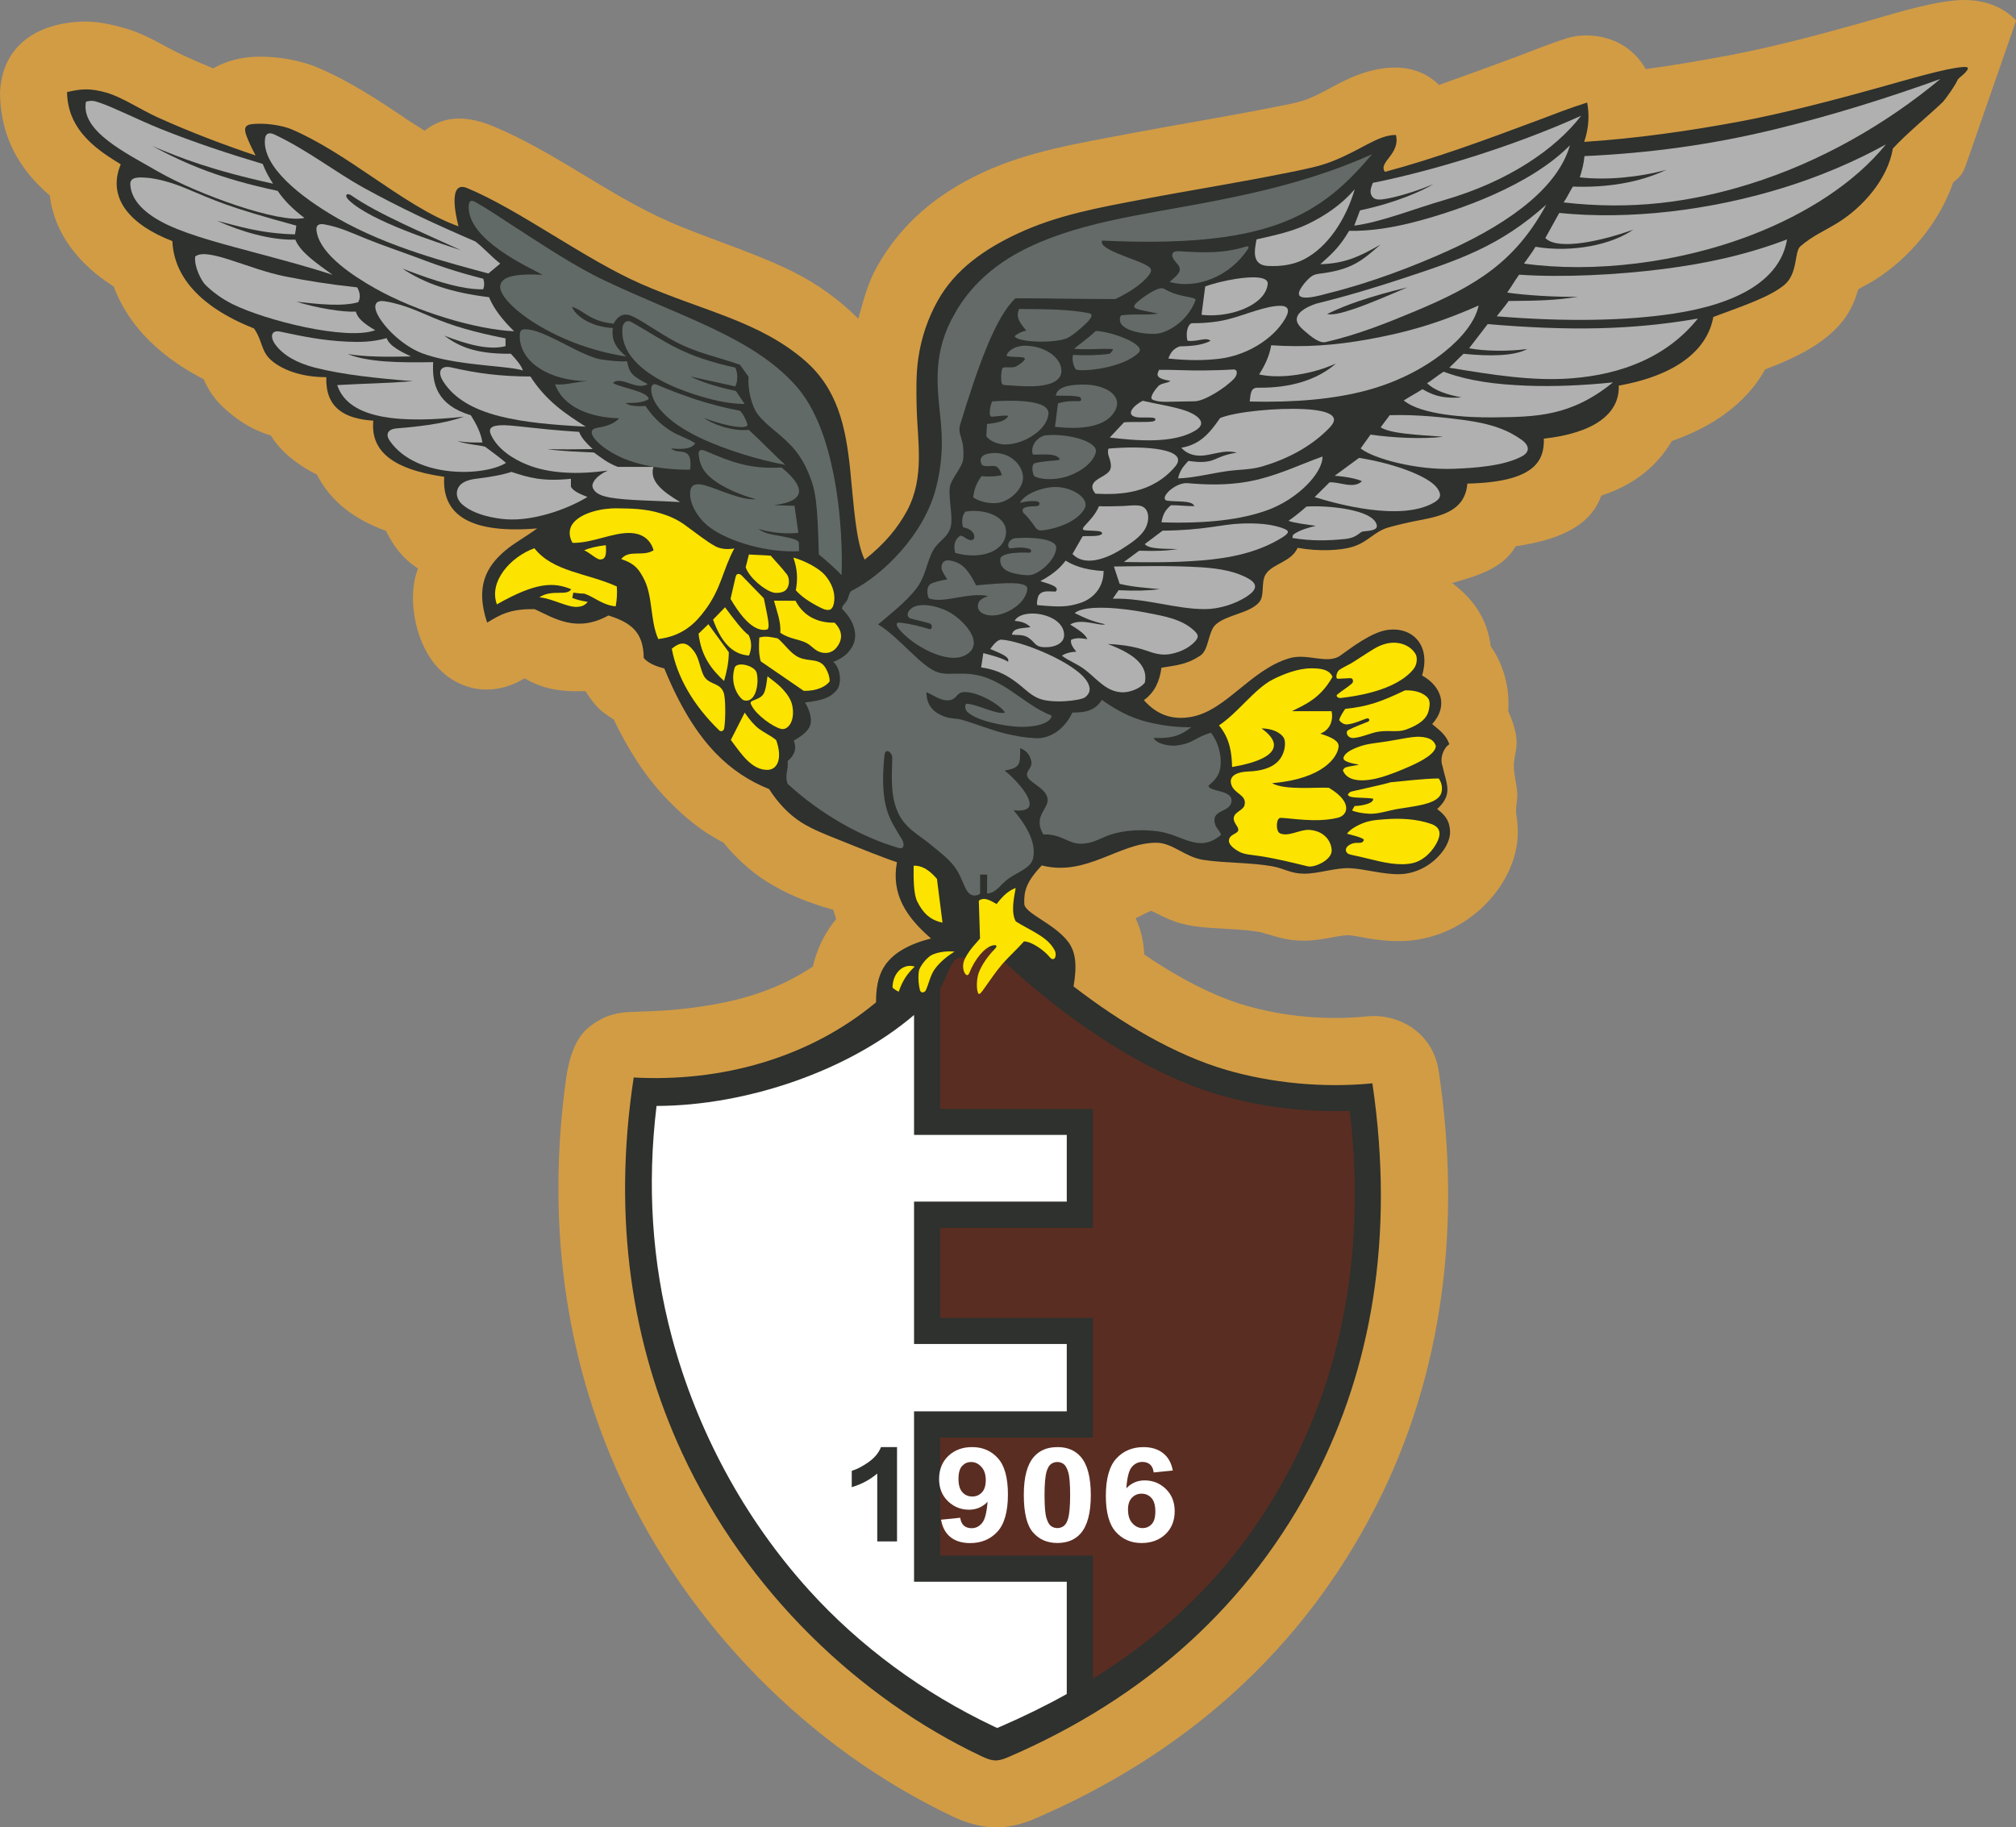 <?xml version="1.0" encoding="UTF-8"?>
<svg id="Layer_2" data-name="Layer 2" xmlns="http://www.w3.org/2000/svg" viewBox="0 0 425.19 385.46">
  <rect x="0" y="0" width="425.19" height="385.46" fill="#808080" stroke="none"/>
  <defs>
    <style>
      .cls-1 {
        fill: #636a67;
      }

      .cls-1, .cls-2, .cls-3, .cls-4, .cls-5, .cls-6, .cls-7, .cls-8 {
        fill-rule: evenodd;
        stroke-width: 0px;
      }

      .cls-2 {
        fill: #2e312d;
      }

      .cls-3 {
        fill: #5a2d22;
      }

      .cls-4 {
        fill: #626a67;
      }

      .cls-5 {
        fill: #b0b0b0;
      }

      .cls-6 {
        fill: #d29c45;
      }

      .cls-7 {
        fill: #fce300;
      }

      .cls-8 {
        fill: #fff;
      }
    </style>
  </defs>
  <g id="Layer_1-2" data-name="Layer 1">
    <g>
      <path class="cls-6" d="m88.16,119.92c-3.22-2.09-5.15-4.68-6.74-7.93-6.57-2.39-11.63-6.11-14.59-11.89-3.79-1.84-7.57-4.72-9.69-8.21-3.55-1.12-6.23-2.66-9.07-5.09-2.76-2.36-4-4.32-5.12-6.81-8.51-4.37-15.75-10.8-18.96-19.56-7.26-4.55-12.58-11.2-13.48-19.18C4.26,35.86.12,29.16,0,19.62.41,9.45,8.03,4.91,17.23,4.56c2.99-.11,5.9.47,9.22,1.43,4.83,1.39,8.29,3.93,12.68,5.91,1.92.87,3.87,1.71,5.84,2.52,2.63-1.52,5.84-2.4,9.41-2.46,4.12-.07,8.93.71,12.71,2.33,6.75,2.88,12.98,7,19.05,11.11,1,.68,2.27,1.42,3.4,2.19,4.44-3.58,9.59-2.97,14.41-.98,13.04,5.4,24.41,14.56,37.12,20.12,8.4,3.68,17.76,6.41,26.24,10.62,5.09,2.53,9.67,5.86,13.72,9.88,1.05-3.74,1.96-7.44,3.87-10.85,5.22-9.32,12.76-15.49,22.29-19.95,9.64-4.52,20.62-6.26,30.97-8.23,10.34-1.97,20.73-3.62,31.06-5.7,2.04-.41,4.62-.84,6.56-1.6,3.65-1.43,6.68-3.66,10.71-5.14,5.53-2.02,12.09-2.64,17.02,2.16,4.6-1.63,11.95-4.3,16.48-6,3.51-1.32,6.93-2.73,10.51-3.87,4.79-1.42,12.54-.53,16.6,6.52,5.61-.73,11.88-1.83,17.44-2.87,9.16-1.72,18.43-4.19,27.41-6.69,6.32-1.76,14.24-4.39,20.7-4.95,5.33-.38,9.64,1.17,12.57,4.27l-10.27,29.54c-.88,2.53-1.01,2.96-3.01,4.62-2.91,8.42-9.27,16.04-16.71,20.68-.86.53-2.11,1.17-3.3,1.84-1.14,4-2.93,7.08-6.81,10.2-3.66,2.94-8.26,4.97-12.84,6.71-4.12,7.42-11.46,12.26-19.66,15.1-3.35,5.61-8.25,9.35-14.88,11.52-2.01,5.56-7.27,9.11-18.06,10.69-2.81,4.84-8.4,6.3-13.42,7.76,4.43,3.3,7.44,7.53,8.14,13.34,2.77,3.89,4.07,8.99,3.69,13.62,3.1,7.12,1.2,8.29,1.19,11.54,0,1.98.59,3.86.72,5.72.09,1.2-.21,2.39-.25,3.59-.03,1.2.31,2.42.34,3.66.3,4.7-1.45,9.44-4.18,13.22-4.69,6.49-12.18,10.62-20.2,10.84-2.25.06-4.46-.15-6.68-.49-1.43-.22-3.29-.67-4.72-.77-3.11.21-5.75,1.19-9.32,1.17-4-.02-5.73-.88-9.21-1.81-4.4-.79-9.35-.57-13.93-1.25-4.08-.6-6.02-1.79-9-3.23-1.15.35-2.04,1-3.35,1.54,1.19,2.46,1.71,5.03,1.82,7.67,7.01,4.77,14.4,8.71,21.38,10.75,8.03,2.34,17.09,3.15,25.43,2.32,6.7-.77,14.33,3.31,15.38,12.01,4.61,31.29,1.16,62.99-13.34,91.35-15.64,30.59-40.45,52.32-71.91,65.86-6.16,2.66-11.41,2.34-17.4-.5-30.42-14.46-55.65-40.26-69.79-70.8-12.32-26.61-15.67-55.53-11.73-84.39.77-5.9,2.52-9.26,4.61-11.04,2.19-1.86,4.89-3.32,9.12-3.44,7.06-.21,11.09-.51,16.72-1.45,7.67-1.28,14.94-3.64,21.66-8.14.57-2.44,1.47-4.8,2.78-6.99.65-1.09,1.37-2.1,2.14-3.03-.23-.63-.43-1.27-.61-1.93-5.67-1.62-9.94-3.37-14.21-6.07-3.29-2.08-6.53-5.1-8.96-8.1-4.49-2.3-8.13-5.29-11.71-8.97-4.8-4.94-8.48-10.83-11.45-17.04-2.59-1.6-3.69-2.47-5.96-5.96-4.31.14-8.47-.13-12.82-2.7-7.66,4.58-14.97,1.96-19.04-3.11-4.33-5.39-5.69-14.52-3.43-20.06h0Z"/>
      <path class="cls-2" d="m133.68,227.29c18.13.99,36.77-3.92,51.09-15.86-.04-2.77.4-5.34,1.56-7.29,1.87-3.12,5.4-4.98,10.03-6.18-5.25-4.52-8.43-9.36-7.19-16.09-2.6-.83-7.38-2.76-12.27-4.73-2.48-.99-5.49-2.15-7.83-3.62-2.74-1.73-5.02-4.19-6.86-7.07-4.13-1.65-7.83-4.04-11.2-7.51-4.06-4.19-7.64-9.96-10.9-17.93-1.19-.33-3.15-.85-4.34-2.2-.04-5.56-2.78-7.5-7.45-8.98-6.74,3.74-11.49.53-15.55-1.33-5.36-.12-7.53,1.34-10.03,2.84-2.51-7.56-.23-11.76,3.78-15.17,1.96-1.66,4.34-2.91,6.77-4.7-15.71,1.3-20.05-3.93-19.6-10.89-11.8-1.7-15.5-5.99-14.96-11.84-6.15-.41-10.11-2.77-9.91-9.18-5.29.01-9.27-1.56-11.55-3.51s-1.84-4.11-3.7-6.77c-11.93-4.71-16.93-11.41-17.21-18.42-8.78-3.38-13.89-9.02-10.89-16.2-4.28-2.66-11.22-6.79-11.33-15.23,2.8-.67,4.78-.91,8.4.14,3.16.91,7.09,3.54,10.76,5.21,6.82,3.09,14.48,5.98,20.61,8.01-.84-1.59-1.49-2.97-1.91-4.1-.85-2.31.12-2.55,2.62-2.59,2.2-.04,5.09.42,6.91,1.19,5.53,2.36,11.12,6.05,16.68,9.82,6.19,4.19,12.53,8.53,18.5,10.63-.6-2.23-2.24-9.75,1.81-8.07,10.99,4.55,24.8,15.01,36.67,20.21,13.12,5.74,24.92,7.84,34.54,16.16,6.96,6.02,8.65,14.07,9.57,22.93.78,7.58,1.17,15.18,3.06,19.08,4.16-3.25,7-6.71,8.93-10.29,3.8-7.09,2.2-14.64,2.04-21.91-.08-3.48-.13-6.89.33-10.16.63-4.48,2.06-8.59,4.14-12.31,3.71-6.62,9.95-10.88,16.72-14.06,8.44-3.96,17.15-5.5,26.27-7.24,10.29-1.96,19.97-3.46,31.2-5.73,3.57-.72,6.36-1.29,8.91-2.29,6.27-2.45,9.75-5.63,13.52-5.59.96,4.11-3.85,5.75-2.32,7.78,10.52-2.8,21.41-6.81,32.83-11.09,3.2-1.2,5.78-2.25,9.81-3.53.48,2.52.4,5.28-.62,8.3,10.91-.72,21.93-2.26,33-4.33,8.34-1.56,19.13-4.32,28.6-6.97,7.55-2.1,14.45-4.16,18.13-4.48,1.34-.12,1.56.15.63,1.17-.55.6-1,.82-1.56,1.43-.53,1.34-2.84,4.44-3.12,4.72-2.28,2.24-7.82,6.82-10.58,9.86-1.05,6.34-6.21,12.29-11.59,15.64-2.75,1.71-5.34,2.75-7.93,5-1.31,1.14-.44,5.78-3.46,8.21-3.03,2.43-8.07,4.16-14.89,6.68-1.18,6.65-7.36,12.24-19.94,14.48.21,5.93-5.19,10.01-15.8,11.19.14,4.84-2.15,9.17-16.13,9.48-.48,5.56-5.04,6.77-10,7.71-2.09.39-4.57.96-6.48,1.49-3.21.88-4.35,3.11-7.8,4.16-2.3.7-6.83,1.04-11.52.19-1.34,3-5.2,3.3-6.68,5.5-1.15,1.71-.18,4.5-1.42,5.96-2.06,2.41-6.86,2.6-9.2,4.75-1.6,1.47-1.4,5.3-3.2,6.51-2.7,1.81-4.76,2.03-8.22,2.57-.36,2.69-1.34,5.16-3.71,6.84,2.85,3.22,6.19,4.26,10.16,3.5,7.22-1.38,12.39-9.93,20.53-12.34,3.82-1.13,8.01,1.37,10.73-.55,2.28-1.61,6.68-5.08,10.24-5.46,5.02-.54,8.91,3.25,7.02,9.65,3.91,2.17,5.68,6.31,2.13,10.25,1.49,1.26,2.92,2.23,3.62,4.25-1.26.79-2.04,2.97-1.46,4.55.79,3.73,2.37,5.98-1.12,9.12,2.21,1.64,2.62,2.96,2.73,4.69.06.98-.34,2.55-1.43,4.06-2.12,2.93-5.53,4.88-9.13,4.99-3.5.1-7.41-1.11-10.5-1.26-3.05-.15-6.69,1.18-9.75,1.16-2.85-.02-4.07-1.09-6.73-1.57-4.44-.8-9.73-.64-14.43-1.33-3.94-.58-6.53-3.62-9.96-3.63-7.89-.03-14.71,7.2-24.18,4.79-3.34,3.52-3.78,5.49-3.69,8.09.07,2.04,6.32,4.13,9.26,8.03,1.59,2.1,1.9,4.94,1.13,9.4,10.12,7.8,21.48,14.49,32.25,17.62,9.41,2.74,20.37,3.85,30.78,2.82,4.85,32.93-.49,60.44-11.95,82.84-13.83,27.04-35.78,46.77-64.91,59.32-2.39,1.03-3.39.83-5.74-.29-25.38-12.05-49.33-34.39-63.02-63.96-10.43-22.54-14.76-49.11-10.18-79.11h0Z"/>
      <path class="cls-3" d="m230.51,354.11c17.82-11.04,32.05-25.69,42.12-45.38,11.86-23.18,15.03-48.82,12.06-74.39-9.24.32-18.79-.82-27.53-3.36-17.28-5.03-35.5-18.28-48.76-31.36-1.06.75-2.15,1.45-3.25,2.15-.86.54-2.81-.15-3.61.62-1.55,1.51-2.12,4.4-3.25,6.19v25.33h32.21v25.09h-32.21v19.01h32.21v25.23h-32.21v24.91h32.21v25.96Z"/>
      <path class="cls-8" d="m138.47,233.31c-2.01,16.55-1,32.91,3.23,48.74,5.28,19.71,15.21,38.22,28.92,53.38,10.77,11.91,24.12,21.69,38.91,28.71.21.1.53.26.8.36.14-.05.28-.11.39-.16,4.96-2.14,9.72-4.46,14.27-7v-23.69h-32.21v-35.94h32.21v-14.21h-32.21v-30.03h32.21v-14.07h-32.21v-25.3c-13.73,11.74-35.22,19.13-54.31,19.19h0Z"/>
      <path class="cls-7" d="m112.69,115.65c-4.95,1.8-9.68,6.97-7.89,11.84,8.36-4.76,12-4.69,15.67-3.2-.88,1.54-4.03-.08-6.72,1.71,2.76.25,5.88,2.13,7.96,2.02.88-.04,1.65-.28,2.24-1.06-1.43-.24-2.27-.45-3.25-.83l.21-1.11c.4.04,1.51.21,2.32.2,2.12.69,3.79,2.42,6.62,2.69.25-1.26.35-2.75.24-4.2-6.28-2.85-13.48-3.07-17.39-8.07h0Z"/>
      <path class="cls-7" d="m120.74,114.51c4.23.1,8.64-2.3,12.4-2.07,1.97.12,3.94,1.05,4.71,3.63-2.25,1.44-5.18-.22-6.84,1.86,3.01.99,3.74,2.28,4.64,3.89,2.13,3.82,1.38,8.91,3.18,12.98,5.15-.62,7.84-3.34,9.86-6.07,3.49-4.7,3.65-8.29,6.18-13.05-1.23.28-2.93.14-3.97-.43-1.95-1.08-4.23-2.91-6.55-4.58-1.71-1.23-3.36-1.86-4.87-2.34-3.49-1.12-6.81-1.05-9.29-1.1-3.38-.07-7.44.96-9.19,2.97-1,1.15-1.17,2.68-.26,4.31h0Z"/>
      <path class="cls-7" d="m127.78,115c.03,1.01.23,2.61-.73,2.94-.52.18-.81.04-1.28-.23-.78-.45-1.72-1.28-2.57-1.62,1.32-.59,2.79-.86,4.59-1.09h0Z"/>
      <path class="cls-7" d="m141.69,136.85c1.07,5.87,4.52,11.93,10,17.22.3.29.94.26,1.06-.5.3-1.92.3-6.27-.12-7.46-.8-2.3-3.37-1.51-4.36-3.9-.76-1.83-.88-3.5-1.92-4.86-1.34-1.73-2.51-2.28-4.66-.51h0Z"/>
      <path class="cls-7" d="m147.33,133.67c.55,4.79,2.79,7.6,5.38,9.98.55-1.91,1.01-3.98,1-6.07l-4.31-5.91-2.07,2Z"/>
      <path class="cls-7" d="m150.39,130.7c1.55,4.31,3.8,7.35,7.58,7.58.54-1.35.68-2.77-.07-4.31-1.14-.74-3.36-3.66-4.98-5.87l-2.53,2.6Z"/>
      <path class="cls-7" d="m154.14,156.09c2.29,3.08,4.43,6.33,7.71,6.31,2.17-.02,3.22-2.48,1.85-6.29-1.23-1-2.35-1.44-3.59-2.35-1.03-.76-1.98-1.9-3.05-3.43l-2.92,5.75Z"/>
      <path class="cls-7" d="m158.6,148.97c1,1.88,4.37,4.36,6.15,4.79,1.32.32,2.96-1.44,2.38-4.78-.24-1.39-1.12-2.59-2.01-3.57-1.15-1.26-2.59-2.18-3.25-2.76-.14.75-.28,2.95-.91,3.84-.47.67-1.33.95-2.07,1.26-.73.3-.71.45-.3,1.22h0Z"/>
      <path class="cls-7" d="m160.14,134.5c-.08,1.76-.18,3.23.3,5l9.06,6.22c2.8.1,4.84-.99,5.48-2.02,0-1-.33-1.8-.72-2.55-1.29-2.49-3.52-1.46-5.76-2.48-1.8-.81-3.09-2.92-4.48-4.01-1.23-.23-2.51-.59-3.88-.17h0Z"/>
      <path class="cls-7" d="m156.91,147.73c-.67-.18-3.1-2.89-2-6.81.42-1.5,4.23-.54,4.66.96.59,2.08-.11,6.54-2.66,5.84h0Z"/>
      <path class="cls-7" d="m154.07,126.32c3.88,6.67,6.47,6.7,7.62,6.5.89-.15.17-2.77-.59-6.61l-4.75-4.89c-.2-.2-.99-.59-1.2.34l-1.07,4.66Z"/>
      <path class="cls-7" d="m157.95,116.97l-.68,2.7c.76,2.2,3.98,4.89,5.91,5.34.61.14,1.71.04,2.31-.35,1.07-.68,1.15-2.61.47-3.5-1.23-1.59-2.17-2.5-3.4-3.94-1.44-.12-2.81-.14-4.6-.25h0Z"/>
      <path class="cls-7" d="m163.24,126.72c.58,2.18,1.5,4.39,1.33,6.77,2,1.32,3.83,1.31,5.4,2.08,1.22.6,1.74,1.57,3.01,1.99,1.72.55,2.84-.24,3.4-.9.93-1.09,1.84-3.11-.36-5.31-2.98.07-6.35-.98-8.24-4.62l-4.54-.02Z"/>
      <path class="cls-7" d="m167.33,117.63c.88,2.5.94,4.59.51,6.88,1.18,1.34,2.95,2.54,5.13,3.63,1.12.57,2.24.94,2.72-.26.48-1.2.6-3.78-1.59-6.43-1.48-1.79-4.84-3.32-6.76-3.83h0Z"/>
      <path class="cls-7" d="m192.69,182.61c-.03,2.97,0,6.05.78,7.59,1.11,2.19,2.53,3.86,5.31,4.42l-1.17-9.23c-1.88-2.18-3.41-2.83-4.92-2.78h0Z"/>
      <path class="cls-7" d="m214.22,187.3c-.44,2.41-1,5.21.02,7.07,2.82,1.77,6.15,3.04,7.74,5.35.53.77.84,1.33.58,2.21-.07.21-.51.79-1.17-.03-.98-1.24-3.62-3.25-5.41-3.33-1.66,1.86-3.27,3.28-4.55,4.75-1.41,1.62-2.49,3.3-4.22,5.7-.56.77-.82.78-.96.37-.43-1.28-.14-3.34.16-4.16.63-1.67,1.84-3.44,3.45-5.11.62-.65.21-.87-.53-.68-1.66.41-3.74,2.85-4.91,5.84-.54,1.36-1.88-.89-1-2.85.94-2.09,2.75-3.76,3.27-4.46-.06-1.79-.16-5.53-.25-7.98,1.14-.8,2.25-.16,3.75.71,1.31-1.7,2.45-2.81,4.03-3.39h0Z"/>
      <path class="cls-7" d="m201.3,200.74c-1.48.92-3.02,2.16-4.09,3.6-1,1.36-1.29,3.12-1.96,4.58-.17.38-1.04.77-1.25-.14-.25-1.05-.33-2.18-.29-3,.03-.51.05-.97.21-1.34.45-1.06,1.71-2.64,2.79-3.09,1.39-.58,3.01-.75,4.59-.62h0Z"/>
      <path class="cls-7" d="m192.92,203.9c-1.58,1.53-2.5,2.8-3.38,5.3-.78-.36-1.3-.86-1.3-.91.03-1.38.46-2.4,1-3.12.92-1.24,2.34-1.71,3.68-1.27h0Z"/>
      <path class="cls-7" d="m257.11,153c3.95-2.61,7.5-7.69,11.25-9.63,2.36-1.21,5.46-2.39,8.18-2.39,1.68,0,3.82.12,4.49,1.8-2.52,4.5-5.64,5.77-8.55,7.24h8.36c.42,2-.38,3.99-2.38,4.74,2.73.85,3.96,1.65,3.86,2.76-.19,2.11-3.16,6.78-14.03,7.68,2.61,1.58,9.93.79,11.98.98,5.03,2.97,4.05,5.78,1.92,6.31-4.48,1.12-9.83.09-12.08.03-1.02-.03-1.08,2.86-.14,3.27,1.83.8,4.26-.9,6.25-.73,3.31.27,4.63,2.63,4.64,4.38,0,1.99-3.64,3.64-5.03,3.31-2.76-.65-6.07-1.54-10.11-2.17-1.65-.26-3.13-.29-4.25-.86-1.1-.57-2.33-1.5-2.28-2.4.07-1.31,1.64-1.38,1.92-2.04.34-.8-1.04-1.6-.9-2.78.14-1.22,1.96-1.56,2.25-2.6.65-2.32-2.38-2.4-2.84-4.67-.37-1.81,1.77-2.42,3.52-2.48,5.5-.18,6.94-2.45,7.51-3.92.26-.67.55-2.04.2-3-.24-.64-1.62-2.13-4.79-2.18,1.9,1.35,2.82,2.68,2.59,3.88-.33,1.77-3.09,3.28-8.79,4.27-.08-2.83-.4-5.96-2.77-8.79h0Z"/>
      <path class="cls-7" d="m282.02,146.54c-.38.31.26.76.74.7,8.99-1.03,13.4-3.66,15.34-6.07.95-1.18.75-2.64.5-3.11-1.1-2.05-4.25-3.42-7.86-1.71-1.16.55-3.17,1.93-5.31,3.29-.97.62-1.97,1-2.93,1.65-.58.39-.98,1.93-.28,1.89l2.54-.13c.66-.03.75.79.38,1.12-.93.83-1.99,1.42-3.13,2.36h0Z"/>
      <path class="cls-7" d="m288.25,151.55c-.56.14-2.8,1.22-4.21,1.26-.49.02-1.15-.27-1.59-.91.13-.63.71-1.57,1.27-2.37,4.74-.49,7.5-1.47,12.59-3.9,3.23-.11,4.74,1.25,5.03,1.91.36.8.1,1.79-.02,2.34-.37,1.66-1.87,3.01-4.96,4.08-1.54.53-3.4.05-5.59.37-1.57.23-3.45,1.17-5.23,1.34-1.4.13-1.92-1.35-1.11-1.71,1.26-.64,2.99-1.28,4.05-1.71.54-.21.35-.84-.22-.7h0Z"/>
      <path class="cls-7" d="m286.62,161.3c-1.66-.28-3.57-.7-3.24-1.58.37-.95,1.55-1.59,3.3-2.23,1.78-.66,3.98-.79,6.1-1.14,2.72-.46,5.31-1.03,6.69-.93,1.91.13,2.93.64,3.36,1.91-.04,1.57-2.68,3.08-5.51,4.34-2.2.98-4.53,1.85-5.85,2.24-3.43,1-7.24,1.22-8.25-1.41.08-.18.32-.53.58-.62.94-.31,2.07-.35,2.81-.58h0Z"/>
      <path class="cls-7" d="m284.25,167.7c.1-.32.41-.64.81-.74,2.05-.5,7.07-1.55,8.24-1.95,2.7-.23,6.88-.77,10.12-.8.93,1.2.9,2.97.13,3.84-1.45,1.64-4.93,1.97-8.51,2.55-2.15.34-4.37,1.16-6.28,1.05-1.43-.08-2.68-.3-3.61-.68l.54-.94c1.25-.03,4.07-.47,3.92-1.55-1.26-.24-3.47-.13-4.64-.38-.45-.1-.48-.25-.73-.41h0Z"/>
      <path class="cls-7" d="m284.08,175.88c.68-1.05,2.8-2.14,4.36-2.57,1.22-.34,2.48-.4,3.75-.5,2.95-.23,6.52-.11,9.65.99,1.87.66,2.11,1.96,1.39,3.56-.86,1.93-2.79,4.09-5.17,4.68-2.84.7-6.37-.13-9.13-.82-2.36-.59-4.15-.91-4.46-1.06-.65-.3-.77-.96-.43-1.44.25-.35.78-.67,1.31-.82.86-.25,1.71.07,2.08-.34.37-.42.17-.52.05-.59-.86-.5-1.88-.68-3.39-1.1h0Z"/>
      <path class="cls-5" d="m57.6,38.75c-13.14-2.89-19.46-5.42-25.48-7.94,7.28,3.89,14.29,6.87,26.44,9.45,1.42,2.07,2.97,3.64,5.64,5.71-5.14,1.28-22.62-5.02-30.84-9.77-6.69-3.87-16.42-8.52-15.23-14.75,1.29-.33,1.82-.15,2.88.21,3.16,1.07,7.65,3.41,12.82,5.51,7,2.83,14.73,5.37,21.58,7.41.7,1.74,1.28,2.78,2.19,4.18h0Z"/>
      <path class="cls-5" d="m62.48,47.59c-15.13-4.12-17.07-5.29-23.46-7.93-2.86-1.18-5.93-2.03-8.21-2.18-1.26-.08-3.4-.28-3.33,1.38.16,3.52,3.23,6.37,7.84,8.56,5.07,2.39,12.23,4.19,19.5,6.15,5.31,1.43,10.67,2.85,15.33,4.41-3.29-2.41-6.73-4.67-7.87-7.43-5.39.14-11.52-1.75-16.5-3.98,4.55,1.14,9.06,2.66,16.43,2.87.09-.42.26-1.41.28-1.83h0Z"/>
      <path class="cls-5" d="m75.33,60.62c-6.16-.67-10.58-1.4-15.13-2.3-7.8-1.53-16.5-6.24-19.03-4.21-.27,2.18,1.34,5.17,2.15,5.98,1.5,1.47,3.47,2.95,5.78,4.09,6.84,3.38,23.89,7.71,30.04,5.48-2.45-1.44-3.69-2.49-4.1-3.93-2.52.15-8.05-.68-12.5-2.09,4.75.55,9.72,1.05,12.99.12.56-.9.43-2.03-.19-3.14h0Z"/>
      <path class="cls-5" d="m81.56,71.34c.56,1.62,2.88,2.78,5.11,3.85-4.93.11-9.51.12-13.33-.51,4.22,1.71,10.65,1.85,18.02,1.71-.28,4.55.78,9.06,7.93,11.2,1.25,1.95,2.14,3.8,2.46,5.75-1.77,0-3,.06-5.29-.29,2.16.72,4.46.81,5.85,1.18,1.23.88,3.39,2.53,4.41,3.41-4.41,2.82-18.86,3.41-24.48-4.6-1.2-1.7-.04-2.56,1.35-2.67,6.99-.54,11.2-1.4,14.27-2.47-12.56,1.34-24.26.87-26.74-6.67,6.96-.39,10.06-.35,15.98-.82-7.44-.59-14.91-1.37-20.72-2.87-3.77-.97-6.64-2.61-8.27-4.81-1.23-1.65-.96-3.19,1.02-2.77,4.9,1.05,8.97,1.87,14.1,2.11,2.59.12,5.34.1,8.34-.75h0Z"/>
      <path class="cls-5" d="m120.41,101.01v1.67c.65,1.11,2.21,1.6,3.49,2.16-4.66,2.8-11.56,5.05-16.98,4.71-2.67-.17-6.9-.96-9.37-3.1-1.37-1.18-1.45-2.66-.83-3.7.59-.97,1.88-1.53,3.56-1.74,2.85-.35,5.78-.84,7.58-1.47,3.64,1.21,6.54,2.07,12.55,1.46h0Z"/>
      <path class="cls-5" d="m103,57.69c.84-.7,1.67-1.39,2.51-2.09-1.91-1.48-3.33-3.16-5.23-4.65-8.72-3.77-15.77-7.04-23.62-11.37-6.02-3.32-11.7-7.86-18.74-11.19-1.35-.64-1.91-.08-2.02.85-.71,5.91,7.6,12.4,15.33,16.83,10.86,6.21,23.84,9.47,31.77,11.62h0Zm-5.78-4.91c-4.73-1.57-18.97-6.05-23.65-10.56-1.05-1.01-.43-1.66.56-.98,5.7,3.96,15.04,7.83,23.09,11.54h0Z"/>
      <path class="cls-5" d="m101.93,58.8c.23.74.28,1.48-.04,2.23-5.76.14-14.31-3.39-17.01-4.37,4.76,3.19,10.39,5.07,18.26,6.03,1.02,2.46,2.79,4.73,5.29,7.19-7.95-.36-20.45-4.05-29.31-9.05-4.68-2.64-11.31-7-12.28-11.69-.15-.72-.45-2.17,1.62-1.8,3.18.57,5.68,1.77,8.93,3.09,3.26,1.31,6.63,2.45,9.68,3.58,4.89,1.83,8.33,3.12,14.85,4.79h0Z"/>
      <path class="cls-5" d="m93.67,70.78c2.93,2.15,6.31,3.92,14.07,3.84,1.21,1.27,2.24,2.55,2.54,3.54-1.66-.62-6.65-.87-11.72-1.53-3.47-.45-6.98-1.15-9.48-2.09-3.82-1.44-7.83-5.09-9.45-8.19-.74-1.43-.89-3.19,1.57-2.79,2.15.35,3.96.94,5.46,1.5,3.29,1.23,5.88,2.72,11.46,4.32,2.27.65,5.03,1.32,8.5,2v1.64c-3.55.91-8.1-.36-12.95-2.23h0Z"/>
      <path class="cls-5" d="m111.87,79.42c3.36,5.25,7.55,7.96,11.66,10.58-13.32-.72-25.37-2.03-30.1-9.62-1.23-1.96-.51-3.39,1.76-2.87,5.52,1.26,10.34,1.89,16.69,1.91h0Z"/>
      <path class="cls-5" d="m122.14,91.11c.56,1.42,1.61,2.41,2.86,3.62-3,.05-6.51.1-9.57,0,2.92.46,6.35.54,9.83.72,1.48,1.02,2.71,2.15,5.03,3.03h7.52c-.89,3.03,1.96,5.22,5.63,7.42-4.98-.29-11.17-.3-14.87-.96-2.37-.43-3.33-1.24-3.59-2.21-.22-.82.69-2.36,3.23-3.47-6.39.87-12.27.66-16.96-1.21-3.15-1.25-6.25-3.33-7.63-6.2-.49-1-.61-1.97,1.75-2.14,2.43-.18,6.75.74,16.77,1.39h0Z"/>
      <path class="cls-5" d="m329.77,42.7c14.39,1.65,26.71,0,39.17-3.86,15.03-4.67,28.9-12.71,40.3-22.18-11,3.96-22.75,7.66-34.76,10.58-13.61,3.32-26.7,5.07-40.3,5.69-.14,1.51-.48,2.9-.99,4.48,5.58.65,12.49,0,18.25-1.59-5.62,2.69-12.61,3.81-19.71,3.54-.65,1.02-1.23,2.33-1.95,3.35h0Z"/>
      <path class="cls-5" d="m321.41,55.6c14.61,2.03,32.68-.09,48.17-6.09,11.47-4.45,21.63-10.98,28.17-19.05-6.54,3.61-14.03,6.82-21.97,9.25-15.16,4.64-31.95,6.72-46.92,5.21l-2.94,5.29c2.66,2.77,12.36.49,18.54-1.77-4.49,3.15-12.79,4.92-20.61,3.62-.77,1.3-1.74,2.52-2.44,3.55h0Z"/>
      <path class="cls-5" d="m315.67,66.72c14.36,1.18,27.13.99,37.46-.59,13.08-2.01,22.34-6.93,23.77-15.63-8.56,3.25-16.95,5.07-25.98,6.23-9.92,1.28-21.59,1.84-30.52,1.21-1.14,1.58-1.5,2.34-2.52,3.78,4.14.6,10.35.96,14.91.88-4.64.74-7.95.84-14.61.89-.84,1.21-1.54,1.96-2.51,3.24h0Z"/>
      <path class="cls-5" d="m313.76,68.37c17.32,1.45,30.28,1.26,44.33-1.17-6.38,7.96-15.88,11.83-26.95,12.63-7.82.56-16.06-.69-25.49-2.27.98-.88,2.05-2.05,3.02-2.93,5.54.56,10.71.49,13.45-1.01-3.9.53-9.14.47-12.27-.16l3.91-5.09Z"/>
      <path class="cls-5" d="m296.06,84.47c3.62,3.03,13.11,3.65,19,3.57,8.88-.11,16.21-.14,25.13-7.38-6.26.65-12.43.91-18.04.7-6.77-.26-12.34-.98-17.68-2.95-1.07.65-2.42,1.78-3.49,2.43,1.86,1.74,4.47,2.43,7.25,2.99-4.66.34-6.55-.83-8.22-1.73-1.25.79-2.7,1.58-3.95,2.37h0Z"/>
      <path class="cls-5" d="m293.09,87.58c5.86-.18,11.58.49,15.43.99,6.2.81,9.62,2.22,12.38,4.19,1.86,1.33,1.64,2.66.12,3.48-3.9,2.13-10.42,2.49-14.44,2.65-7.85.31-16.96-2.15-19.61-4.3l2.09-2.92c4.39.66,11.03,1.02,15.28.45-5.66-.41-11.02-.64-13.15-1.98l1.91-2.56Z"/>
      <path class="cls-5" d="m286.66,96.59c7.22,1.14,14.73,3.85,16.5,6.43.99,1.44.62,2.22-.77,3.02-7.04,4.04-20.7.19-25.12-1.18l3.15-3.12c2.11-.13,5.07,1.48,6.82-.23-.98-.51-3.38-.98-5.75-1.15l5.16-3.78Z"/>
      <path class="cls-5" d="m272.55,113.48c4.04.67,7.53.59,11.19.21,2.59-.27,2.89-1.48,3.8-1.59,1.13-.13,3.05-.18,2.84-1.29-.66-3.46-10.9-4.25-14.84-3.95-1,.88-2.22,1.91-3.78,3,1.11.46,3.54.73,5.77,1.06-1.52.36-3.36.85-4.8,1.86l-.18.71Z"/>
      <path class="cls-5" d="m333.49,24.4c-5.43,7.08-15.43,13.9-28.81,17.78-6.3,1.82-13.35,4.67-19.06,5.42l1.21-3.22c7.68-1.62,13.32-4.2,15.46-5.54-3.59,1.55-7.98,2.82-10.46,3.18-1.3.19-2.13.05-2.58-.82-.43-.84-.03-1.8.29-2.63,12.33-2.46,29.34-7.57,43.96-14.17h0Z"/>
      <path class="cls-5" d="m331.11,30.65c-2.39,8.39-11.7,15.91-25.62,22.21-7.3,3.31-16.3,6.75-25.3,8.99-1.24.31-7.85,2.4-5.88-.95.42-.72.98-1.38,1.5-1.91,1.25-1.29,1.86-1.14,3.6-1.41,5.98-.92,7.99-2.73,11.73-5.98-4.82,2.77-7.71,3.96-12.68,4.14,2.69-2.41,4.16-3.8,6.08-7.05,4.61.1,9.53-.72,14.53-2.06,8.16-2.18,23.45-7.29,32.04-15.98h0Z"/>
      <path class="cls-5" d="m326.11,43.2c-6.55,12.04-14.75,17.05-27.54,22.4-5.67,2.37-11.98,4.94-19.02,6.57-.94.22-2.3-.57-3.67-1.73-1-.84-2.2-1.78-2.36-2.77-.24-1.43,1.37-2.7,4.05-3.61,6.58-1.62,12.59-3.45,18.02-5.24,12.22-4.02,20.71-6.86,30.52-15.64h0Zm-29.26,17.41c-3.82.93-7.13,1.84-10.45,2.97-2.12.72-4.25,1.57-6.51,2.66,1.27.26,3.09-.21,5.65-1.07,3.29-1.11,7.34-2.87,11.3-4.56h0Z"/>
      <path class="cls-5" d="m311.86,64.44c-.69,3.29-3.45,6.78-7.23,9.8-4.73,3.8-10.54,6.54-16.39,8.11-6.77,1.81-14.93,2.59-24.67,2.35.21-1.95.3-2.95,1.76-2.92,6.94.11,12.65-1.74,16.44-5.11-4.86,2.23-11.56,3.35-16.21,2.32,1.37-2.18,2.16-3.98,2.55-6.16,6.88.47,13.31.05,20.59-1.27,7.12-1.3,13.8-2.98,23.17-7.12h0Z"/>
      <path class="cls-5" d="m249.13,94.45c3.97-.66,6.03-3.12,8.19-6.26,3.25-1.35,12.02-2.2,17.91-1.88,2.43.13,4.43.49,5.43,1.16,1.59,1.06.03,2.49-.86,3.36-3.68,3.59-8.53,6.08-13.61,7.57-2.42.71-4.89.63-7.3.97-3.77.54-7.31,1.48-10.43,1.54.4-1.63.94-2.34,2.16-3.68,1.15.12,2.58.39,4.26.08,1.68-.3,2.48-1.29,5.96-1.83-2.73-.74-5.3.64-7.73.64-1.45,0-2.89-.46-3.98-1.68h0Z"/>
      <path class="cls-5" d="m244.96,110.19c.3-1.76.88-2.69,2.01-3.62,2,0,2.94.2,4.93.2-.46-1.3-3.7-.84-5.83-1.17-1.66-.55,1.82-3.9,4.4-3.68,4,.35,8.13.46,12.46-.28,5.97-1.01,11.17-3.65,16-5.34.03,3.56-5.32,9.02-11.59,11.3-5.54,2.02-12.84,2.9-22.39,2.58h0Z"/>
      <path class="cls-5" d="m245.19,111.94c8.95-.09,12.33-1.34,16.6-1.5,2.88-.11,6.48,0,9.18,1.16.72.31,1.15.7-.36,1.66-5.25,3.35-11.38,4.49-17.22,4.96-6.22.5-11.86.4-16.36.33l3.22-2.38c3.73.11,5.8.02,8.15-.35-2.32-.09-6.1.09-6.96-1.05l3.76-2.83Z"/>
      <path class="cls-5" d="m234.68,126.29c6.72-.19,13.26,2.21,19.45,2.2,3.02,0,6.48-1.11,8.88-2.7,1.98-1.32,2.36-2.52.4-3.67-2.64-1.56-6.14-2.21-10.13-2.46-6.43-.4-14.04-.2-18.35-.16l1.21,3.66c3,.7,5.56.84,8.49,1.12-2.44.3-5.02.4-8.71.22l-1.24,1.81Z"/>
      <path class="cls-5" d="m226.66,129.32c2.28-1.92,10.59-.98,14.91-.12,3.78.75,7.54,1.31,10.19,3.74.98.9,1.17,1.39.27,2.38-1.44,1.59-3.75,2.45-5.48,2.69-2.52.34-4.1-.67-6.5-1.29-1.54-.39-3.52-.76-6.41-.87,2.97,1.11,5.4,2.4,6.72,3.98,1.03,1.22,1.44,2.61,1.08,4.2-.98,1.2-2.97,1.93-4.32,2-1.06.06-2.23-.2-3.31-.78-1.8-.97-3.33-2.75-5.12-4.08-1.61-1.2-3.19-1.72-4.72-2.84.38-.35,1.73-.87,3.04-.84-.65-.84-1.27-1.6-1.12-2.51.79-.42,1.88-.44,3.43-.16-.46-1.18-2.31-2.25-3.61-3.08,2.27-1.46,6.35.43,7.37-.06-2.88-.62-4.38-1.37-6.41-2.35h0Z"/>
      <path class="cls-5" d="m285.73,39.92c-1.91,6.46-5.71,12.18-10.64,14.75-2.24,1.17-4.87,1.57-7.67,1.43-3.64-.18-2.75-3.6-2.41-5.6,4.33-.97,7.71-1.74,10.88-3.27,3.59-1.74,6.97-4,9.84-7.31h0Z"/>
      <path class="cls-5" d="m254.19,60.44l-.78,5.96c1.97.26,4.69.12,7.27-.65,3.32-1,6.38-2.98,6.69-5.83.18-1.62-3.18-1.66-6.79-1.08-2.31.37-4.87.99-6.39,1.6h0Z"/>
      <path class="cls-5" d="m246.4,75.63c4.26.45,7.81.42,10.95.02,5.37-.68,11.04-3.92,13.68-8.39.99-1.68.88-2.77-1.09-2.75-1.53.02-3.11.44-4.96.99-1.85.55-3.87,1.33-6.08,1.88-2.66.66-5.45.81-7.43.8-.81,0-1.48,1.74-1.04,3.69,2.09.32,3.84-.86,4.89.02-2.09,1.11-4.79,1.11-6.52,1.18-1.05.4-1.82.98-2.38,2.56h0Z"/>
      <path class="cls-5" d="m244.45,78.02c3.16-.05,6.14.17,9.3.13,2.09-.03,4.21-.08,6.28-.21,1.22-.08.88,1.25.28,1.9-1.85,2-6.31,4.78-8.32,4.81l-6.11.11c-1.29.02-2.38-.2-2.88-.52-.65-.43.77-2.24,1.28-2.78.65-.7,2-.59,2.58-1.12-3.61-.55-2.69-1.55-2.41-2.31h0Z"/>
      <path class="cls-5" d="m241.02,84.53c-1.96.99-3.79,3.03-1.31,3.47.85.15,2.11,0,3.33.1.99.09.77.74-.06.83-1.63.18-4.27,0-5.92.16l-3.01,3.21c5.16.59,13.35,1.46,18.16-1.55,2.91-1.82-.57-3.58-2.13-4.11-2.78-.95-6.39-1.45-9.07-2.1h0Z"/>
      <path class="cls-5" d="m233.81,94.63c7.63-.71,17.17.07,14.06,3.76-4.88,5.78-11.71,6.02-16.82,5.75-1.07-1.23-.72-2.1.06-2.74,1-.83,2.73-1.36,3.09-2.47.24-.73.01-1.66-.36-2.72-.16-.46-.25-1.06-.04-1.57h0Z"/>
      <path class="cls-5" d="m231.79,106.78c-1.48,3.48-4.88,4.96-2.69,5.11,1.85.12,3.45-.03,3.34.71-.6.67-2.66.41-4.1.52l-2.15,3.74c2.5,2.64,6.96,1.17,10.55-1.14,1.9-1.22,3.59-2.36,4.57-3.83,1.27-1.88,1.27-4.9-1.01-5.23-1.06-.15-2.26.03-3.43.08-1.96.07-3.96.1-5.08.04h0Z"/>
      <path class="cls-5" d="m224.74,118.26c1.28.79,3.75,2.01,8.02,2.18,0,3.62-2.31,5.91-4.95,6.76-2.64.85-4.28.88-8.97.45-.3-.03-.05-1.59.22-2.04.72-1.15,2.07-.83,3.56-.82,1.23-1.11-2.14-1.79-3.2-2.21,3.04-1.6,4.5-3.2,5.32-4.31h0Z"/>
      <path class="cls-5" d="m214,130.95c1.61-2.89,10.32-1.57,10.43,2.94.06,2.24-2.95,2.89-4.89,2.56-1.27-.22-1.42-1.15-2.69-1.96-1.08-.69-2.2-.48-3.42-.61.23-1.6,2.7-1.32,3.91-1.6-1.11-1.06-2.23-1.18-3.34-1.33h0Z"/>
      <path class="cls-5" d="m211.21,134.93c4.1.21,15.81,4.86,18.14,8.95.65,1.15.74,2.25-.49,3.2-.92.71-7.1,1.46-9.95.18-1.57-.7-2.59-1.77-3.81-2.75-2.05-1.63-4.33-3.2-8.17-3.72l.46-3.02c2.04.51,4.1,1.11,5.22,1.81.4-1.02-1.38-1.66-3.76-2.68.51-.68,1.45-2.01,2.37-1.97h0Z"/>
      <path class="cls-4" d="m177.49,121.36c.18-3.77.07-12.6-1.73-21.53-1.38-6.84-3.71-13.74-7.9-18.45-9.19-10.34-24.22-14.52-40.55-22.31-6.42-3.06-13.14-7.61-19.73-11.84-2.44-1.57-4.82-3.22-7.36-4.63-.75-.41-1.31-.39-1.37.93-.19,7.15,12.7,12.83,15.58,14.44-7.17-.39-8.61.88-8.91,2.2-.76,3.41,10.94,12.66,26.56,15.04-1.81-1.5-3.26-3.23-2.82-6.02-4.36-.18-7.9-2.45-8.64-4.5.62.27,1.11.43,1.69.8,2.21,1.43,3.73,2.45,7.11,2.79.58-1.12,1.73-2.5,3.74-1.66,2.28.97,5.53,3.48,9.43,5.53,4.4,2.32,9.18,3.26,13.47,4.8l1.81,2.51c-.19,2.48.56,6.18,2.05,8.07,2.04,2.59,5.19,4.28,7.81,7.48,1,1.21,1.91,2.73,2.67,4.49,1.71,3.98,1.99,6.46,2.3,17.46,1.5,1.24,3.7,3.14,4.79,4.38h0Z"/>
      <path class="cls-4" d="m136.62,81.02c-3.25-1.7-3.9-2.29-4.37-4.81-1.91.09-3.79-.13-5.68-.43-1.32-.21-3.87-1.35-5.72-2.29-4.18-2.15-7.09-3.66-9.2-3.96-1.71-.23-2.1.02-2.02,1.73.22,5.2,6.32,9.09,14.27,9.13-3.18.26-4.34.85-6.83.69,1.85,5.02,7.72,7,13.5,7.16-1.37,1.5-3.4,1.76-4.79,2.05-2.86.58.93,4.53,6.18,6.6,5.25,2.07,11.77,2.26,13.6,2.17.62-5.31-2.59-2.97-3.99-4.46,1.57.13,4.25.34,5.05-1.12-1.85-1.16-3.21-1.39-5.17-2.6-2.31-1.43-4-3.29-5.31-5.24-1.05.07-2.09.06-3.13-.14-.35-.07-.84-.29-1.05-.5,1.68,0,3.71,0,4.87-.84-.11-.75-1.36-1.3-2.86-1.79-1.69-.55-3.68-1-4.66-1.56.21-.38.88-.56,1.77-.42,1.68.27,3.71,1.66,5.53.64h0Z"/>
      <path class="cls-4" d="m157.03,85.21c-4.42.02-9.98-1.64-14.01-3.26-6.5-2.62-12.2-6.88-11.75-12.7.09-1.18.89-1.91,2.02-1.26,7.96,4.58,10.71,7.07,21.79,9.56.56,1.16.56,2.8,0,3.96-3.16-.7-6.31-1.39-9.47-2.09,2.25,1.11,5.32,2.14,9.61,3.06.6.97,1.21,1.76,1.81,2.73h0Z"/>
      <path class="cls-4" d="m165.64,98.08c-2.51-2.27-5.21-5.12-7.71-7.4-4.04.34-7.96-1.42-9.52-2.55,2.76,1.15,8.91,2.78,9.26,1.49-.41-1.35-1.04-2.46-1.64-2.98-2.78-.51-6.34-1.41-9.31-2.39-2.8-.93-5.58-1.99-8.19-3.1-.91-.39-1.16.36-1.17.77-.14,3.75,4.5,7.88,11.29,10.9,4.64,2.07,10.87,4.09,17,5.25h0Z"/>
      <path class="cls-4" d="m164.84,98.62c4.71,3.85,5.66,7.06-1.67,7.94,1.62.05,2.77.09,4.4.14l.81,5.71c-3.87.36-6.89-.38-8.41-.84,1.06.89,2.68,1.14,4.22,1.43,2.11.41,4.09.74,4.29,1.4,0,.93.06.94.06,1.87-6.62.36-14.46-1.92-18.62-4.86-3.44-2.44-4.99-6.5-4.16-8.47.36-.83,1.42-1,3-.54,2.93.85,7.62,3.18,10.66,2.9-3.04-.84-6.6-2.26-9-4.11-2.13-1.64-2.81-3.1-3.05-5.2-.1-.81.16-1.41,1.46-.85,5.03,2.17,9.22,3.89,16.02,3.47h0Z"/>
      <path class="cls-1" d="m255.41,154.56c-3.58,1.06-3.58,2.21-7.16,2.68-1.77.23-4.38-.37-4.94-1.57,3.22.06,5.23-.12,7.93-2.27-1.52.04-6.24-.06-11.09-1.65-2.72-.89-5.41-2.42-7.75-4.12-1.83,2.98-4.98,2.56-6.24,2.7-1.7,3.63-4.85,5.54-7.71,5.39-2.38-.12-4.24-.46-6.47-1-3.05-.74-6.03-2-9.04-2.87-1.21-.35-2.41-.21-3.63-.66-1.9-.7-3.87-1.87-3.92-5.15,1.03.31,2.9,1.81,4.6,1.69,1.93-.14,1.59-1.61,3.23-1.73,2.89-.22,7.81,2.7,8.74,4.31-1.54.57-5.91-1.78-8.04-1.86-.49-.02-.47,1.21.11,1.74,2.08,1.9,7.5,2.93,10.69,3.12,2.81.16,6.84-.46,7.09-2.36-5.01-1.91-8.57-6.09-13.82-8-4.35-1.58-7.62-.32-10.13-1.11-3.56-1.12-8.11-7.38-12.66-10.12,2.7-2.28,5.7-4.6,7.92-7.38,2.11-2.65,2.23-5.49,3.63-8.15,1.08-2.07,3.35-2.82,3.82-5.32.39-2.06-.54-5.91-.25-8.07.25-1.85,2.73-4.22,2.85-6.14.29-4.55-1.38-4.77-.61-7.28,3.62-11.79,7.32-22.46,11.61-26.46,7.31,0,13.75.18,21.05.17,3.94-1.85,6.08-3.77,7-4.93,1.04-1.29.49-1.73-.75-2.37-2.73-1.41-9.84-3.21-9.04-5.04,16.71.8,28.23-.36,36.67-3.29,9.87-3.43,15.44-9.24,20.3-14.94-11.47,5.16-23.09,7.92-34.38,10.09-14.57,2.8-28.6,4.38-40.16,10.62-5.76,3.11-10.33,7.45-13.23,12.45-1.28,2.2-2.31,4.43-2.96,6.86-1.24,4.62-1.04,8.77-.55,13.47.5,4.78,1.11,9.58-.67,16.77-2.47,9.92-11.28,18.59-17.95,21.9-.53.65-.57,1.5-.89,2.01-.52.85-1.05,1.06-1.01,1.75,3.06,3.06,3.23,6.07,2.16,7.92-.8,1.38-1.72,2.32-4.03,3.28,1.5,1.13,1.97,4.61.64,6.05-1.24,1.34-2.38,2-6.59,2.49,1.11,1.8,1.48,3.64,1.09,4.82-.39,1.18-1.73,2.24-3.47,3.23.76,1.85.02,3.19-1.27,4.3.17,2.06-.68,2.82-.03,4.81,7.2,6.59,15.72,11.28,23.35,13.51,1.46.43,1.21-1.04.81-1.73-2.52-4.28-4.83-6.68-3.72-17.79.17-1.74,1.68-.59,1.64.54-.14,4.46-.26,7.66.88,10.74,1.54,4.18,4.64,5.28,7.98,8.18,1.25,1.08,3.52,2.67,4.83,4.86,1.05,1.75,1.45,3.46,2.23,4.49.69.9,1.75.99,2.61.39v-4.05s1.49.02,1.49.02l-.02,3.98c1.98-.09,2.93-2.06,4.59-3.2,1.77-1.22,4.53-2.2,5.04-3.97.77-2.68-.47-6.23-4.05-10.39,1.71.21,2.9-.09,3.24-.69,1.03-1.79-3.2-6.25-5.13-7.68,3.62-.62,3.21-1.58,3.3-4.73,1.63.68,1.97,1.63,2.22,2.32.66,1.89-1.12,2.32-.74,3.57.43,1.41,3.67,2.41,4.23,4.49.64,2.38-3.19,3.73-.86,7.81,4-.1,5.25,2.07,8.11,1.97,2.18-.08,3.56-.91,5.1-1.55,2.25-.94,6.05-1.7,10.96-1.06,5.25.68,8.65,4.76,13.36.72-.48-1.11-.98-1.32-1.25-2.16-1.04-3.21,3.01-2.46,3.41-4.73.47-2.68-4.56-2.05-4.85-3.46,1.08-.86,1.94-1.84,2.3-2.94.79-2.4-.03-6.07-1.76-8.21h0Z"/>
      <path class="cls-1" d="m214,70.92c.4,1.18,7.3,1.6,10.73.55,1-.3,3.1-2.06,4.25-3.17,1.38-1.34,1.64-2.05.61-2.25-3.98-.78-8.23-.83-14.64-.88-.97,1.95.66,3.47,1.5,4.58-.88.14-1.84.6-2.44,1.16h0Z"/>
      <path class="cls-1" d="m212.53,75.17c1.2.17,2.68.08,3.32.25.97.25-.72,1.42-1.51,1.85-.84.46-2.13,0-2.85.33-.24.11-.39,1.52-.33,2.43.04.63.03,1.15.75,1.2,2.31.14,4.42.33,6.21.25,2.55-.12,5.48-.75,5.73-2.95.29-2.62-2.86-5.49-7.58-5.61-.53-.02-1.69.12-2.48.53-1.15.59-1.83,1.64-1.26,1.72h0Z"/>
      <path class="cls-1" d="m209.3,84.67c.94-.06,3.79-.27,6.65-.03,2.68.23,5.4.87,5.17,2.76-.19,1.63-1.33,3.04-2.74,4.09-1.65,1.23-3.93,2.27-6.4,2.27-1.29,0-3.12-.57-3.96-1.75.05-1.21.09-1.36.14-2.57,1.72-.18,3.98-.5,4.49-1.75-1.25-.09-2.16.13-3.41.21-1.03.07-.19-3.2.07-3.24h0Z"/>
      <path class="cls-1" d="m207.02,97.93c-.57-1.19.07-1.93,1.26-2.2,4.78-1.07,8.14,2.96,7.38,5.88-.46,1.77-2.27,3.63-4.4,4.3-2,.63-4.85-.11-6.01-1,.21-1.71.72-3.09,1.77-4.48,1.83.2,3.23,0,4.29-.19-.28-.89-.75-1.71-1.35-1.9-.69-.21-2.6.31-2.94-.41h0Z"/>
      <path class="cls-1" d="m203.13,111.23c-.32-.97-.3-2.43.47-3.3,3.9-.69,8.59.91,8.58,4.21-.01,4.17-5.27,6.03-10.72,4.49-.55-2.13.32-3.11,1.04-3.61.91-.09,1.6,1.32,2.77.79.39-.18.55-2.09-2.13-2.57h0Z"/>
      <path class="cls-1" d="m208.43,125.74c-4.19-.91-9.28,1.63-12.49.5-.22-.08-.79-2.27.28-3.03.47-.33,2.04-.76,3.57-.99-.84-1.29-1.36-2.09-1.2-2.86.32-1.55,1.7-1.22,2.78-.87,1.83.59,2.98,1.97,4.51,4.99,6.05-.58,10.96-.9,10.79.78-.28,2.79-3.7,5.07-6.53,5.51-1.94.3-3.85-.41-3.9-1.82-.04-1.26.89-1.79,2.2-2.21h0Z"/>
      <path class="cls-1" d="m189.69,132.79c2.7,3.29,10.09,7.56,13.99,5.38,4.36-2.44-.66-7.63-3.77-9.21-2.75-1.39-6.18-1.81-7.65-.66-1.31,1.03-.83,2.03-.18,2.18,1.77.41,2.96.76,3.94,1.01.72.18.65,1.42-.04,1.21-1.83-.54-3.61-1.06-6.1-1.35-1.31-.15-.63.91-.2,1.45h0Z"/>
      <path class="cls-1" d="m246.67,59.49c5.69,1.55,12.64-1.11,16.48-6.9.54-.82-.2-.62-.42-.56-4.72,1.42-8.38,1.31-14.2.96-1.34-.08-1.61.81-.97,1.76.38.57,1.15,1.2,1.25,1.84.18,1.07-1.13,1.95-2.15,2.9h0Z"/>
      <path class="cls-1" d="m245.45,60.88c.82.46,1.73.91,2.71,1.2,2.16.63,4.21.68,3.98,1.27-1.79,4.69-6.12,6.89-8.22,7.05-2.88.21-8.95-.8-7.52-3.86,2.74-.42,5.1.03,7.84-.39-4.25-.91-5.86-.91-4.63-2.19.74-.77,4.66-3.73,5.84-3.07h0Z"/>
      <path class="cls-1" d="m231.12,69.81c3.32.1,10.73,2.86,9.05,4.56-3.23,3.28-11.88,4.12-13.25,3.57-.56-.7-.88-2.25-.61-3.08,2.7.16,5.65.06,7.57-.21.36-.05,1.09-1,.72-1.02-2.89-.16-4.9.21-8.08-.06,1.53-1.25,2.69-2.01,4.6-3.76h0Z"/>
      <path class="cls-1" d="m222.67,83.45c.31-1.92,3.05-2.35,5.97-2.33,4.86.02,8.94,2.72,5.95,6.37-3.04,3.7-10.6,2.68-12.09,2.54.28-1.81.37-3.14.64-4.95,1.02-.3,2.15-.53,4.37-.45.84.04.48-.82.14-.9-1.58-.38-3.34-.19-4.97-.28h0Z"/>
      <path class="cls-1" d="m218.23,97.72c1.5-.42,3.17-.48,4.48-.6.73-.07,1.18-.23.26-.8-1.16-.73-3.75-.32-5.16-.46-.58-2.18,1.37-3.92,2.86-4.05,4.62-.41,11.01,1.32,10.45,3.61-.6,2.38-3.73,4.48-6.67,5.26-2.03.54-4.91.57-6.28-.23-.36-.21-.78-2.5.06-2.73h0Z"/>
      <path class="cls-1" d="m218.49,105.73c-.52-.02-1.53-.12-3.38.34,1.05-1.98,4.78-3.34,7.52-3.34,3.62,0,7.26,2.46,6.12,4.55-1.57,2.89-6.3,4.4-9.23,4.62-.35.03-.8-.16-1.11-.6-.59-.84-1.66-2.3-2.29-2.82-.62-.51-.57-1.24.03-1.42,1.04-.32,1.84-.25,2.56-.3.63-.04.85-1-.23-1.03h0Z"/>
      <path class="cls-1" d="m214.27,113.53c3.13-.27,8.52.05,8.5,2.02-.04,2.43-3.52,5.6-5.65,5.78-.94.08-3.44-.26-4.62-.86-1.12-.58-1.7-1.49-1.51-2.7.05-.32.68-.72,1.52-.92,1.41-.32,3.43-.32,4.47-.27.65.04.71-.64,0-.84-1.26-.33-2.36-.28-3.76-.07-.95.14-.83-2,1.05-2.16h0Z"/>
      <path class="cls-2" d="m189.19,325.15h-4.17v-14.32c-1.52,1.3-3.32,2.26-5.38,2.88v-3.45c1.08-.32,2.27-.94,3.55-1.84,1.27-.91,2.15-1.96,2.62-3.17h3.38v19.9Z"/>
      <path class="cls-8" d="m198.48,320.57l4.04-.41c.1.75.36,1.3.77,1.66.41.36.96.54,1.64.54.86,0,1.59-.36,2.19-1.08.61-.72.99-2.21,1.16-4.49-1.05,1.11-2.36,1.67-3.93,1.67-1.71,0-3.19-.61-4.43-1.8-1.24-1.2-1.86-2.77-1.86-4.7s.66-3.63,1.97-4.86c1.31-1.23,2.98-1.85,5-1.85,2.21,0,4.02.78,5.43,2.34,1.41,1.55,2.12,4.11,2.12,7.67s-.74,6.24-2.22,7.84c-1.47,1.6-3.39,2.4-5.75,2.4-1.7,0-3.07-.41-4.12-1.24-1.05-.82-1.72-2.05-2.02-3.7h0Zm9.43-8.3c0-1.23-.31-2.18-.93-2.85-.62-.68-1.34-1.02-2.14-1.02s-1.41.28-1.92.83c-.51.56-.77,1.46-.77,2.73s.28,2.22.83,2.82c.55.6,1.25.9,2.08.9s1.48-.29,2.02-.86c.55-.57.82-1.43.82-2.54h0Z"/>
      <path class="cls-8" d="m223,305.25c2.11,0,3.75.69,4.94,2.06,1.41,1.62,2.12,4.31,2.12,8.07s-.71,6.44-2.14,8.08c-1.18,1.35-2.82,2.02-4.93,2.02s-3.82-.74-5.11-2.22c-1.3-1.48-1.95-4.12-1.95-7.92s.72-6.42,2.14-8.05c1.18-1.35,2.82-2.03,4.92-2.03h0Zm0,3.15c-.5,0-.95.15-1.35.44-.39.3-.7.82-.92,1.58-.28.98-.43,2.63-.43,4.96s.13,3.92.39,4.79c.26.87.58,1.45.97,1.74.4.28.84.43,1.34.43s.96-.15,1.35-.44c.4-.29.7-.82.92-1.57.28-.97.43-2.62.43-4.95s-.13-3.92-.39-4.8c-.26-.87-.58-1.45-.97-1.74-.4-.29-.84-.44-1.34-.44h0Z"/>
      <path class="cls-8" d="m247.35,310.19l-4.03.41c-.09-.76-.35-1.32-.77-1.68-.41-.36-.96-.54-1.62-.54-.88,0-1.62.36-2.23,1.08-.61.72-.99,2.22-1.15,4.5,1.04-1.12,2.33-1.68,3.87-1.68,1.74,0,3.23.61,4.47,1.81,1.24,1.21,1.86,2.77,1.86,4.68,0,2.03-.66,3.65-1.96,4.88-1.3,1.22-2.98,1.84-5.03,1.84-2.19,0-4-.77-5.41-2.33-1.41-1.55-2.12-4.1-2.12-7.64s.73-6.25,2.21-7.85c1.47-1.61,3.39-2.41,5.74-2.41,1.65,0,3.02.42,4.1,1.26,1.09.84,1.77,2.07,2.07,3.67h0Zm-9.44,8.28c0,1.24.31,2.19.93,2.86.62.68,1.34,1.01,2.13,1.01s1.41-.28,1.93-.83c.52-.55.77-1.45.77-2.7s-.27-2.23-.83-2.83c-.55-.6-1.25-.9-2.08-.9s-1.48.29-2.03.86c-.56.57-.83,1.42-.83,2.54h0Z"/>
    </g>
  </g>
</svg>